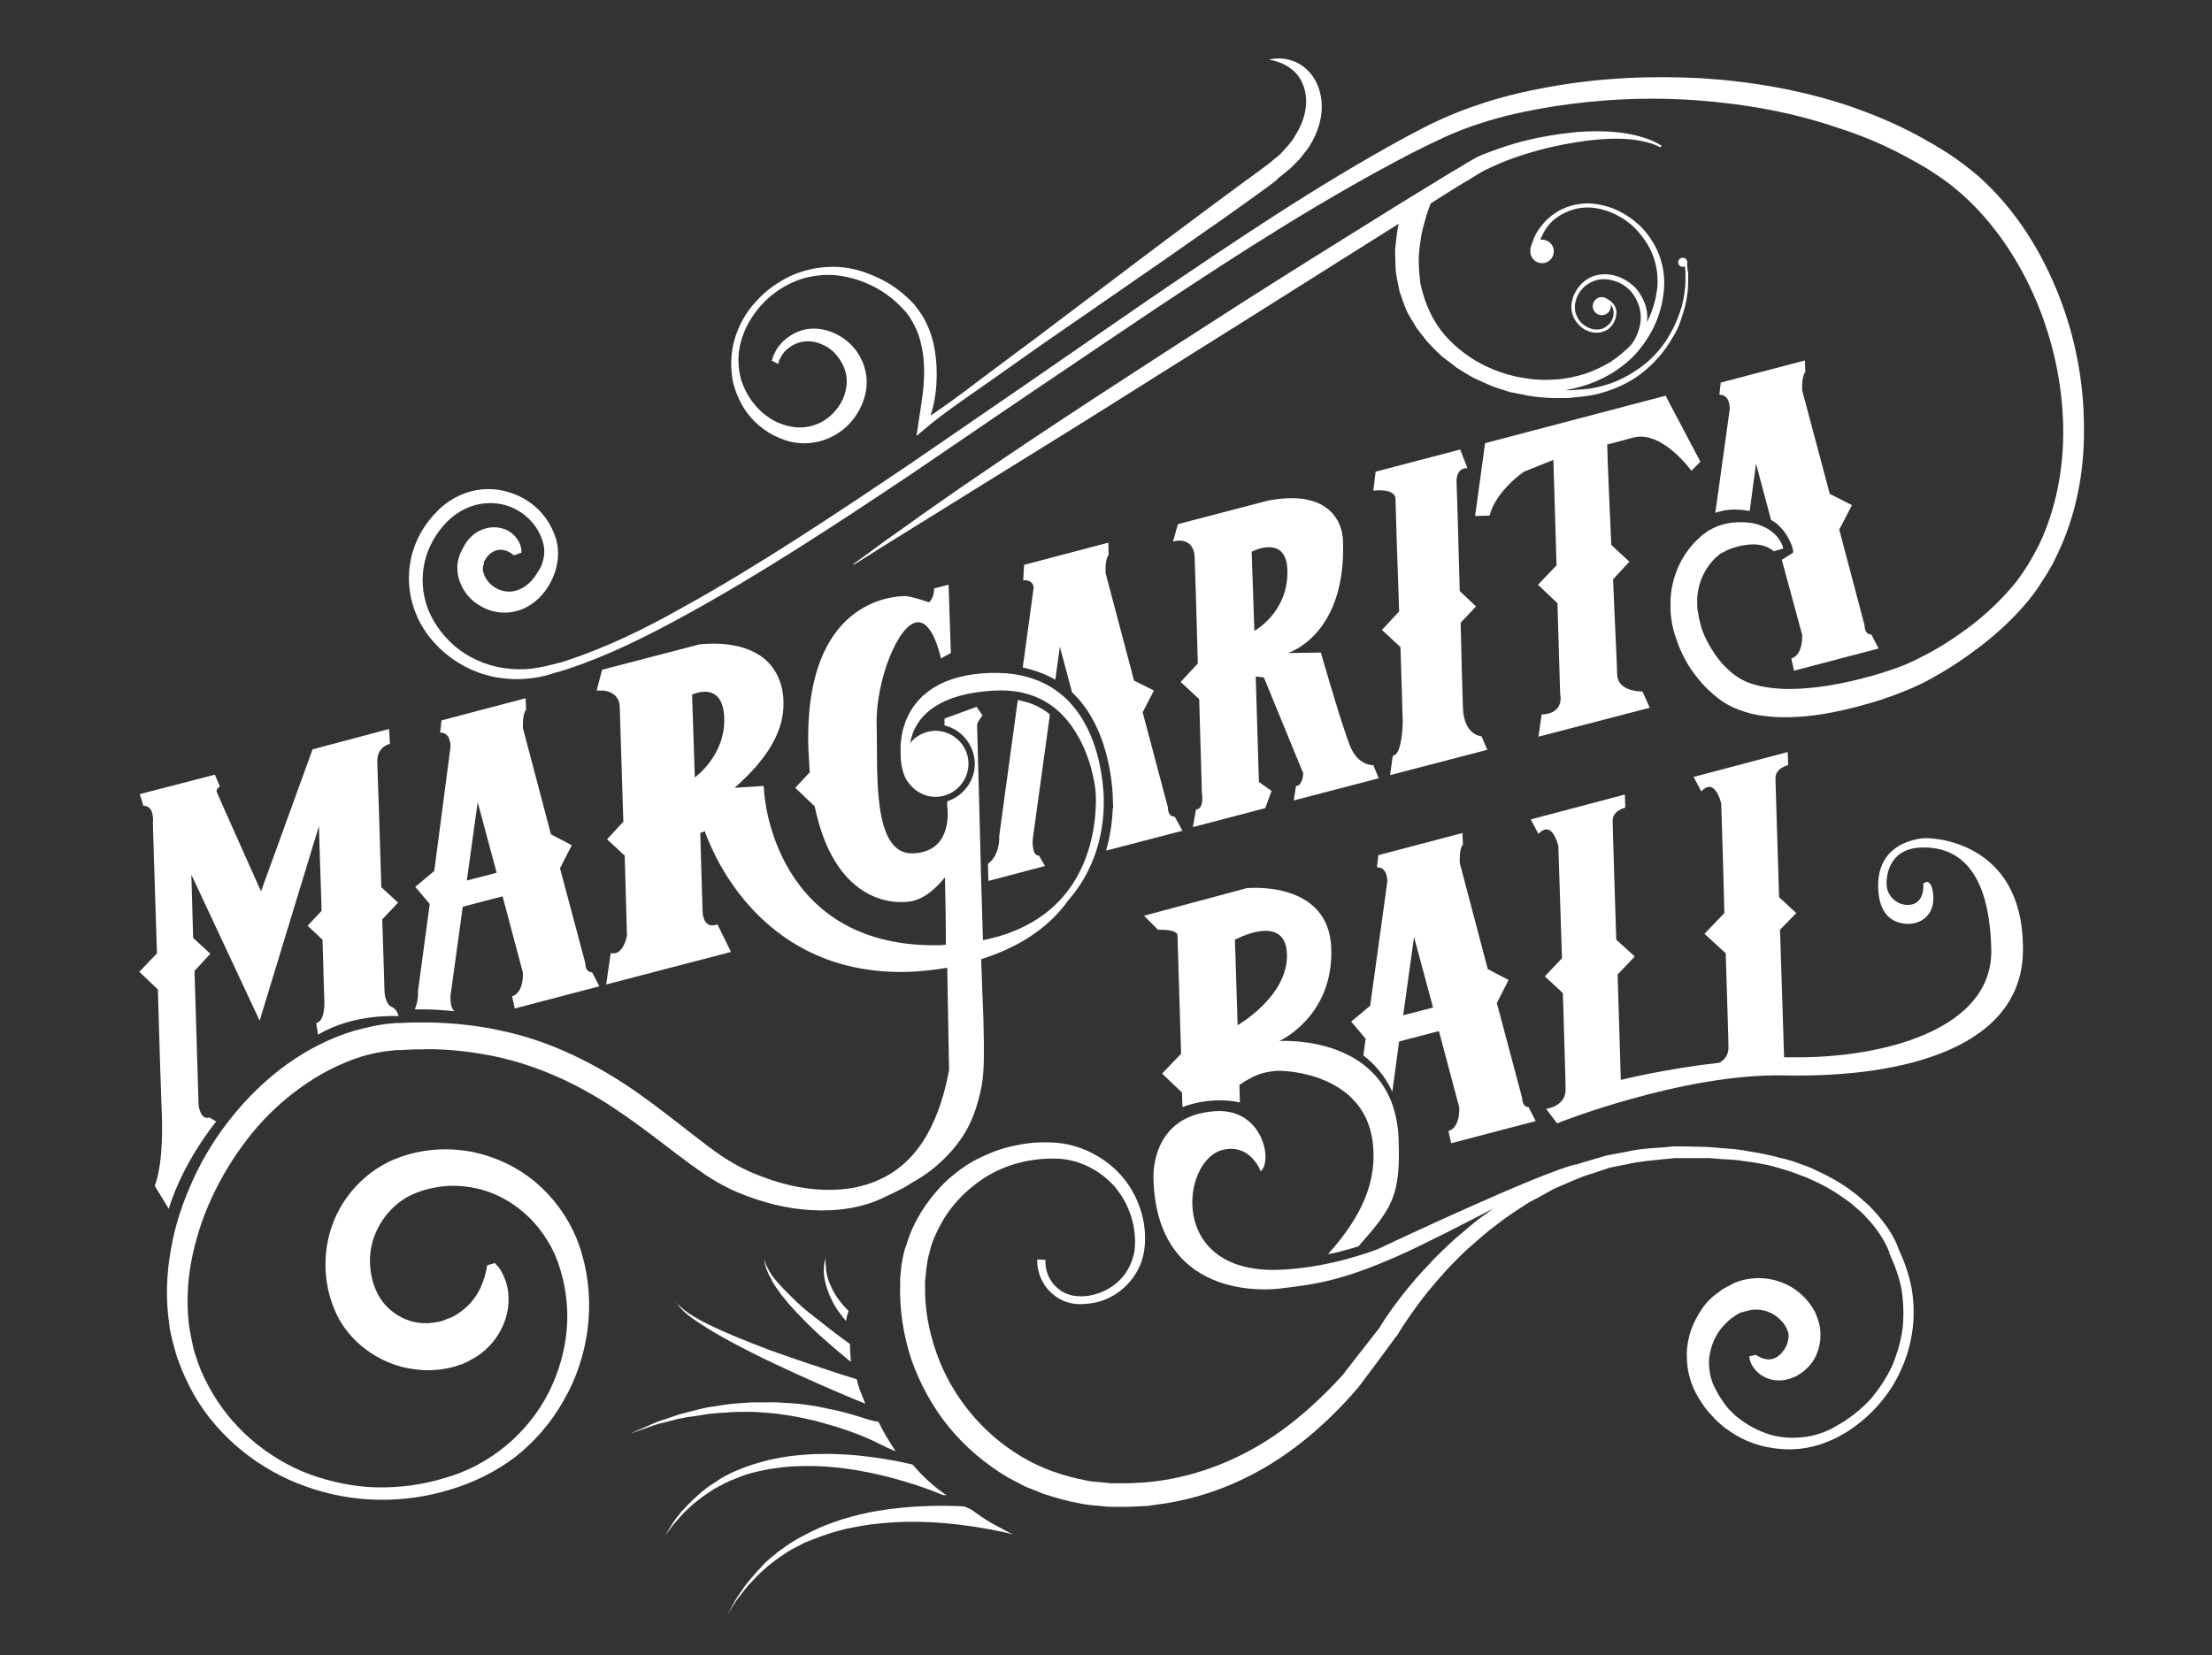 <?xml version="1.0" encoding="utf-8"?>
<!-- Generator: Adobe Illustrator 19.1.0, SVG Export Plug-In . SVG Version: 6.00 Build 0)  -->
<!DOCTYPE svg PUBLIC "-//W3C//DTD SVG 1.1//EN" "http://www.w3.org/Graphics/SVG/1.1/DTD/svg11.dtd">
<svg version="1.1" id="Layer_1" xmlns="http://www.w3.org/2000/svg" xmlns:xlink="http://www.w3.org/1999/xlink" x="0px" y="0px"
	 viewBox="0 0 489 366" enable-background="new 0 0 489 366" xml:space="preserve">
<rect x="0" y="0" width="489" height="366" fill="#333333" stroke="none"/>
<g id="XMLID_447_">
	<path fill="#FFFFFF" d="M348.7,257.4c-7.8,1.6-44.3,18.9-44.3,18.9c-8.6,3.1-15.9,4.3-21.9,4.5c-24.4,0.7-21.3-24.2-12.3-26.5
		c6.2-1.6,8.5,4.7,8.5,4.7c2.7-2.2,0.5-13.8-9.8-13.3c-15,0.8-13.9,15.2-13.9,15.2c0.9,28.2,28.2,24,28.2,24
		c7.6-0.9,13.5-1.7,25.9-7.2C319.4,273.2,348.7,257.4,348.7,257.4z"/>
</g>
<g id="XMLID_431_">
	<path fill="#FFFFFF" d="M201.8,323.9c-0.2-0.1-0.4-0.1-0.7-0.2c-6.6-1.5-15.7-2.8-24.7-1.9c-2.3,0.2-4.5,0.6-6.7,1.1
		c-2.2,0.6-4.3,1.2-6.2,2c-1,0.4-1.9,0.8-2.8,1.3c-0.5,0.2-0.9,0.5-1.3,0.7c-0.4,0.3-0.8,0.5-1.2,0.8c-0.8,0.5-1.6,1-2.3,1.6
		c-0.7,0.5-1.4,1.1-2,1.7c-1.3,1.1-2.3,2.3-3.2,3.2c-0.9,1.1-1.6,2-2.1,2.8c-1,1.6-1.6,2.6-1.6,2.6s0.7-0.9,1.8-2.4
		c0.6-0.7,1.4-1.6,2.3-2.6c1-0.9,2-2,3.4-3c0.6-0.5,1.3-1,2.1-1.5c0.7-0.5,1.5-1,2.3-1.4c0.4-0.2,0.8-0.4,1.3-0.7
		c0.4-0.2,0.9-0.4,1.3-0.6c0.9-0.4,1.8-0.7,2.8-1.1c1.9-0.7,4-1.1,6.1-1.5c2.1-0.3,4.3-0.6,6.4-0.6c8.7-0.3,17.3,1.6,23.5,3.5
		c3.1,0.9,5.7,1.9,7.4,2.6c0.3,0.1,0.5,0.2,0.8,0.3c0.3,0,0.5,0,0.8,0.1C206.4,328.7,203.9,326.4,201.8,323.9z"/>
</g>
<g id="XMLID_426_">
	<path fill="#FFFFFF" d="M219.2,336.8c-1.6-0.9-3.1-2-4.5-3c-0.1,0-0.2-0.1-0.4-0.2c-0.3-0.1-0.7-0.3-1.2-0.5
		c-5.9-0.3-12.6-0.1-19.1,1c-2.6,0.4-5.2,1.1-7.6,1.8c-2.5,0.8-4.9,1.7-7.1,2.8c-1.1,0.6-2.2,1.1-3.2,1.7c-1,0.6-2,1.2-2.9,1.9
		c-0.9,0.6-1.8,1.3-2.6,2c-0.8,0.7-1.6,1.3-2.2,2.1c-1.4,1.4-2.5,2.8-3.5,4c-0.9,1.3-1.7,2.4-2.3,3.4c-1.1,2-1.7,3.1-1.7,3.1
		s0.7-1.1,1.9-3c0.7-0.9,1.5-2,2.5-3.2c1.1-1.1,2.2-2.5,3.7-3.7c0.7-0.7,1.5-1.3,2.3-1.9c0.8-0.6,1.7-1.2,2.6-1.8
		c0.9-0.6,1.9-1.1,2.9-1.6c1-0.6,2.1-1,3.2-1.4c2.2-0.9,4.5-1.6,6.9-2.2c2.4-0.5,4.9-1,7.4-1.2c10.1-1.1,20.2,0.3,27.6,1.9
		c0.7,0.2,1.4,0.3,2.1,0.5l-0.9-0.4L219.2,336.8z"/>
</g>
<g id="XMLID_412_">
	<path fill="#FFFFFF" d="M190.4,313.4c-1.4-0.4-2.9-0.9-4.6-1.3c-1.6-0.4-3.4-0.7-5.2-1.1c-1.8-0.3-3.7-0.6-5.6-0.7
		c-1.9-0.1-3.9-0.3-5.8-0.2l-2.9,0c-1,0.1-1.9,0.1-2.9,0.2c-1.9,0.1-3.8,0.4-5.6,0.7c-1.8,0.2-3.5,0.7-5.1,1.1
		c-0.8,0.2-1.6,0.4-2.3,0.6c-0.7,0.2-1.5,0.5-2.1,0.7c-1.4,0.5-2.6,0.8-3.7,1.3c-1.1,0.5-2,0.9-2.8,1.2c-1.5,0.7-2.4,1.1-2.4,1.1
		s0.9-0.3,2.5-0.9c0.8-0.3,1.8-0.6,2.9-1c1.1-0.4,2.4-0.6,3.8-1c0.7-0.2,1.4-0.4,2.2-0.5c0.8-0.2,1.5-0.3,2.4-0.4
		c1.6-0.2,3.3-0.6,5.1-0.7c1.8-0.1,3.6-0.3,5.5-0.3c0.9,0,1.9,0,2.8,0l2.8,0.2c1.9,0.1,3.7,0.4,5.6,0.7c1.8,0.3,3.6,0.7,5.3,1.1
		c1.7,0.5,3.3,0.9,4.9,1.4c1.5,0.5,3,1,4.3,1.5c1.3,0.5,2.5,1,3.5,1.5c1,0.5,1.9,0.9,2.7,1.3c0.7,0.4,1.6,0.7,2,0.9
		c0.1,0,0.2,0.1,0.3,0.1c-1.4-2.1-2.7-4.2-3.8-6.5C192.7,314.2,191.6,313.8,190.4,313.4z"/>
</g>
<g id="XMLID_403_">
	<path fill="#FFFFFF" d="M189.4,305c-1-0.3-2.2-0.7-3.5-1.1c-4.3-1.4-10-3.3-15.6-5.3c-5.6-2.1-11.2-4.4-15.2-6.5
		c-2-1.1-3.6-2.1-4.5-3c-0.5-0.4-0.8-0.8-1-1.1c-0.2-0.3-0.2-0.5-0.2-0.5l0,0c0,0,0.1,0.2,0.2,0.5c0.2,0.3,0.4,0.8,0.9,1.3
		c0.9,1,2.4,2.2,4.3,3.4c3.8,2.5,9.2,5.4,14.6,8c10,4.8,20.3,9.1,21.9,9.7c-0.3-0.8-0.7-1.7-1-2.5
		C189.9,306.9,189.6,305.9,189.4,305z"/>
</g>
<g id="XMLID_391_">
	<path fill="#FFFFFF" d="M187.9,297.2c-2.4-1.7-5.2-3.9-8-6.1c-1.7-1.3-3.3-2.7-4.7-4.1c-0.7-0.7-1.4-1.4-2-2
		c-0.6-0.7-1.2-1.3-1.7-1.9c-0.5-0.6-1-1.2-1.3-1.8c-0.3-0.6-0.6-1-0.8-1.5c-0.3-0.9-0.5-1.4-0.5-1.4s0.1,0.5,0.3,1.5
		c0.1,0.5,0.4,1,0.6,1.6c0.2,0.6,0.7,1.2,1,2c0.4,0.7,0.9,1.4,1.5,2.2c0.5,0.8,1.2,1.5,1.8,2.3c1.3,1.5,2.8,3.1,4.4,4.7
		c3.1,3.1,6.4,5.8,8.9,7.9c0.2,0.2,0.4,0.3,0.7,0.5C188,299.7,187.9,298.5,187.9,297.2z"/>
</g>
<g id="XMLID_387_">
	<path fill="#FFFFFF" d="M184.8,286.5c-0.6-0.9-1.1-2-1.5-3c-0.4-1-0.6-2-0.7-2.8c0-0.4,0-0.8-0.1-1.2c0-0.4,0-0.7,0-0.9
		c0-0.5,0.1-0.8,0.1-0.8s-0.1,0.3-0.2,0.8c0,0.3-0.2,0.6-0.2,0.9c0,0.4-0.1,0.8-0.1,1.2c0,0.9,0.1,2,0.4,3.1
		c0.3,1.1,0.7,2.3,1.2,3.3c0.9,2,2.2,3.7,3.3,5c0.2-0.8,0.3-1.5,0.6-2.2C186.7,289,185.7,287.9,184.8,286.5z"/>
</g>
<g id="XMLID_365_">
	<path fill="#FFFFFF" d="M392.1,121.9c-0.1-0.1-2-2-6.1-1.4c-1,0.1-2.1,0.4-3.3,0.8c-0.6,0.2-1.2,0.5-1.7,0.8l-0.4,0.2l-0.1,0
		c-0.1,0.1,0.1-0.1,0,0l-0.1,0.1l-0.3,0.2c-0.2,0.1-0.2,0.2-0.3,0.3c-0.1,0.1-0.2,0.2-0.4,0.3c-2.1,1.9-4,5.2-4.2,9.1l0,0.7l0,0.2
		l0,0.1c0,0,0,0.2,0,0l0,0.5c0,0.6,0.1,1.3,0.2,1.7c0.1,0.9,0.4,2.1,0.7,3.2c0.7,2.2,1.9,4.4,3.4,6.5c0.7,1,1.6,2,2.6,2.9
		c0.9,0.9,2.1,1.7,3,2.2c1.6,0.8,2.4,1,4,1.4c1.4,0.3,2.9,0.5,4.5,0.6c6.3,0.3,13.3-0.9,20.4-2.9c0.9-0.3,1.8-0.5,2.6-0.8
		c0.9-0.3,1.9-0.6,2.7-0.9c1.7-0.6,3.5-1.4,5.2-2.3c3.5-1.7,6.8-3.8,10.1-6.2c3.3-2.4,6.4-5.2,9.2-8.3c1.4-1.5,2.7-3.2,3.8-4.9
		c0.6-0.9,1.2-1.9,1.7-2.8c0.5-0.9,1-1.8,1.5-2.8c3.7-7.8,5.5-16.9,5.3-26.2c-0.2-9.3-2.2-18.8-6-27.8c-3.8-8.9-9.4-17.4-16.9-23.9
		c-1.8-1.6-3.9-3.1-5.9-4.4c-1.1-0.7-2.2-1.4-3.3-2c-1.1-0.6-2.2-1.2-3.3-1.8c-4.5-2.4-9.3-4.4-14.3-6c-9.9-3.4-20.4-5.3-31.1-6.1
		c-10.7-0.8-21.6-0.3-32.3,1.4c-5.4,0.9-10.7,2-15.8,3.7c-2.6,0.8-5.1,1.8-7.6,2.9c-2.4,1.1-5,2.4-7.4,3.6
		c-19.5,10.1-38.3,22.2-56.5,34.3c-9.1,6.1-18.1,12.2-27,18.2c-8.9,6-17.6,12-26.3,17.9c-17.3,11.6-34.2,22.7-51,31.9
		c-8.4,4.6-16.8,8.8-25.5,11.7c-1.1,0.4-2.2,0.7-3.3,1l-1.6,0.5c-0.6,0.2-1.1,0.2-1.7,0.4c-2.3,0.4-4.6,0.6-6.9,0.4
		c-4.6-0.3-8.9-1.9-12.5-4.5c-3.6-2.6-6.4-6-8-10c-1.6-4-1.9-8.3-1-12.3c0.9-4,3-7.5,5.7-10.2c2.7-2.8,6.4-4.6,10.1-4.9
		c3.7-0.3,7.4,0.8,10.3,2.8c2.9,2,4.9,4.9,5.9,8.1c1,3.3,0.3,6.9-1.1,9.5c-1.4,2.8-3.7,5.1-6.6,6.2c-2.9,1.1-6.1,0.8-8.6-0.6
		c-2.6-1.3-4.3-3.5-5.1-6c-0.4-1.2-0.5-2.7-0.3-3.9c0.1-0.6,0.3-1.2,0.5-1.8l0.1-0.2l0.2-0.4l0.1-0.3l0.3-0.5c1-2,2.6-3.5,4.5-4.1
		c1.9-0.7,3.8-0.4,5.1,0.2c1.3,0.6,2.1,1.6,2.6,2.4c0.9,1.6,0.6,2.6,0.7,2.6l-1.7,0.6c0,0-0.1-0.1-0.4-0.3c-0.2-0.2-0.6-0.4-1-0.6
		c-0.9-0.4-2.2-0.5-3.2,0.1c-0.5,0.3-1.2,0.8-1.7,1.7l-0.3,0.5l-0.1,0.3c0.1-0.3,0-0.1,0.1-0.1l0,0l0,0.1c-0.1,0.2-0.1,0.5-0.2,0.7
		c-0.1,0.5-0.1,0.9,0.1,1.5c0.3,1.1,1.2,2.4,2.5,3.2c1.3,0.8,3,1.2,4.7,0.7c1.7-0.5,3.4-1.8,4.6-3.8c0.1-0.2,0.3-0.5,0.5-0.8
		c0.1-0.2,0.3-0.5,0.4-0.7c0.2-0.5,0.4-1.1,0.5-1.6c0.3-1.1,0.3-2.4,0-3.5c-0.6-2.5-2.2-4.9-4.5-6.6c-2.3-1.7-5.3-2.6-8.3-2.3
		c-3,0.2-6.1,1.7-8.4,4c-2.4,2.4-4.2,5.5-5,8.9c-0.8,3.4-0.6,7.2,0.8,10.7c1.4,3.4,3.9,6.6,7,8.9c3.2,2.3,7.1,3.8,11.2,4.1
		c2.1,0.2,4.1,0.1,6.2-0.3c0.5-0.1,1.1-0.2,1.6-0.3l1.6-0.4c1.1-0.3,2.1-0.5,3.2-0.9c8.4-2.8,16.8-6.8,25.1-11.5
		c16.7-9.2,33.5-20.4,50.7-32c8.6-5.9,17.3-11.9,26.2-18c8.8-6.1,17.8-12.3,26.8-18.5c18.1-12.3,36.5-24.8,56.3-35.6
		c2.5-1.3,4.8-2.6,7.5-3.8c2.6-1.2,5.3-2.3,8-3.2c5.4-1.9,10.9-3.2,16.5-4.2c11.1-2,22.4-2.5,33.5-1.9c11.1,0.7,22.1,2.6,32.6,6.1
		c5.2,1.8,10.3,3.9,15.1,6.5c1.2,0.6,2.4,1.4,3.6,2c1.2,0.7,2.2,1.4,3.4,2.1c2.4,1.6,4.5,3.2,6.6,5c8.2,7.3,13.9,16.6,17.7,26.2
		c3.8,9.6,5.6,19.7,5.6,29.5c0.1,9.8-1.8,19.4-5.9,27.9c-0.5,1.1-1,2.1-1.6,3.1c-0.6,1.1-1.2,2-1.8,2.9c-1.2,2-2.6,3.8-4.1,5.5
		c-3,3.4-6.2,6.3-9.6,8.9c-3.4,2.6-6.9,4.9-10.5,6.9c-1.8,1-3.6,1.9-5.6,2.7c-1,0.4-1.8,0.7-2.8,1.1c-1,0.4-1.9,0.6-2.8,1
		c-7.4,2.3-14.7,4-22,3.9c-1.8,0-3.6-0.2-5.5-0.5c-1.7-0.3-3.9-1-5.2-1.6c-2-0.9-3.3-1.9-4.7-3.1c-1.3-1.1-2.5-2.4-3.5-3.7
		c-2.1-2.6-3.5-5.4-4.5-8.3c-0.5-1.5-0.9-2.8-1.1-4.4c-0.1-0.8-0.2-1.5-0.2-2.1l0-0.5l0-0.7l0-1.1c0.3-5.9,3-10.7,6.5-13.8
		c0.2-0.2,0.4-0.4,0.7-0.6c0.3-0.2,0.6-0.4,0.8-0.6l0.3-0.2l0.1-0.1l0.2-0.1l0.1,0l0.7-0.4c1-0.5,2-0.8,2.9-1
		c1.9-0.4,3.7-0.4,5.3-0.2c1.6,0.2,3,0.8,4,1.4c1.1,0.7,1.8,1.4,2.3,2.1c0.5,0.7,0.8,1.4,0.9,1.7c0.1,0.3,0.1,0.5,0.1,0.5
		L392.1,121.9z"/>
</g>
<path id="XMLID_357_" fill="#FFFFFF" d="M264.1,123.2c0.1,2.1,0.4,12.5,0.7,23.5l-3.8,4.1l4.1,3.8c0.3,11,0.6,20.7,0.6,20.7
	s0.6,3.6-1.3,3.7l-0.7,3.9l16-4.2l1.4-3.8l-2.8-2l-0.7-23.3l1.8,0.2l8.7,21.2c0,0-0.1,2.8-1.6,2.8L286,177l18.8-4.9l-1.2-2.9
	c0,0-3.2,0.2-5-3.9c-1.8-4.2-6.6-21-6.6-21l-7.3,0.1c0,0,12.9-3.8,12.2-24.7c-0.1-4.7-3.5-11.5-16.6-9l-19.9,5.2l-1.1,3.9
	C259.5,119.6,263.9,118.5,264.1,123.2z M276.7,122c3.1-1.5,7.7-2.1,7.9,4c0.3,9.4-7.3,13.5-7.3,13.5L276.7,122z"/>
<path id="XMLID_354_" fill="#FFFFFF" d="M336.9,104.3l6.5-2.6l0.7,23.3l-4.1,4.3l4.3,4.1l0.6,20.1c0,0,1.1,4.3-4.1,4.5l-0.7,4.9
	l24.6-6.4l-1.6-3.6c0,0-5.5,0.2-5.6-3.8c0-1.6-0.5-10.7-0.9-21l3.6-3.9l-4-3.7c-0.4-9-0.8-17.8-0.9-22.2l6-1.6
	c6.3-1.4,12.6,7.4,12.6,7.4l2-2l-7.7-14.6L328.3,98l-2.2,16.1l3.2-0.1C330.7,108.5,336.9,104.3,336.9,104.3z"/>
<path id="XMLID_350_" fill="#FFFFFF" d="M308.5,110.4c0,1.3,0.4,13.1,0.8,24.8l-3.8,4.1l4.1,3.8c0.3,9.2,0.5,16.7,0.5,16.7
	s-0.1,7.2-2.2,7.3l-0.6,4.3l21.5-5.6l-1.3-3c0,0-3.9-0.1-4.1-6.4c-0.1-2.4-0.3-10.1-0.5-18.7l3.4-3.6l-3.6-3.4
	c-0.3-12.2-0.7-24.1-0.7-24.1s-0.3-3.1,2.4-3.1l-1.6-4.1l-18.7,4.9l-0.5,4.2C303.6,108.5,308.5,107.8,308.5,110.4z"/>
<path id="XMLID_347_" fill="#FFFFFF" d="M34.2,262.2l3.1,5.1c3.3-10.7,10.5-19.3,10.5-19.3l-1.5-0.9c-2,0.7-2.4-2.7-2.4-2.7
	l-0.9-29.7l3.5-3.8l-3.8-3.5l-0.4-14l15.1,32.3l13.1-43c0,0,0.3,9.2,0.6,18.7l-3.1,3.3l3.3,3.1c0.2,6.1,0.3,11.4,0.4,13.2
	c0.2,5.2-1.8,5.2-1.8,5.2l0.4,2.6c8-4.8,17.8-4.1,17.8-4.1s-0.2-1.5-1.6-2.1c-1.4-0.6-1.5-3.4-1.5-3.4s-0.2-7.1-0.5-15.9l3.5-3.7
	l-3.7-3.4c-0.4-12.6-0.8-25.9-0.9-27.7c-0.1-3.5,2.8-4,2.8-4l-0.2-3.3l-16.9,4.5l-11.4,31.4c0,0-8.6-19.2-9.8-22
	c-0.2-0.6,0.7-1.2,0.7-1.2l-1.1-2.6l-16.6,4.3l0.8,2.6c2.6-0.1,2.1,3.9,2.1,3.9s0.4,13.8,0.9,28.7l-3.9,4.1l4.1,3.9
	c0.3,10.6,0.6,20.6,0.8,25.6C36.4,257.7,34.2,262.2,34.2,262.2z"/>
<path id="XMLID_337_" fill="#FFFFFF" d="M100.5,223.6c-1.1-0.7-0.9-3.5-0.9-3.5l2.7-19.6l8.8-2.3l4.5,16.9c0.1,4.8-2.4,5.2-2.4,5.2
	l0.6,2.7l18.7-4.9l-1.6-3.1c-1.6,0-1.5-2-1.5-2l-5.6-21l2.6-5.1l-4.6-2.4l-6.2-23.5c-0.1-3.5,0.7-4,0.7-4l-0.1-2.6l-18.6,4.9
	l-0.3,2.7c2.4-0.1,2.3,3.1,2.3,3.1L96,192.6l-4.2,3.5l3.2,3.8l-2.6,19.3c0.1,1.7-0.3,3-0.7,4c0.7,0,1.4,0,2.1,0
	C96,223.2,98.3,223.4,100.5,223.6z M105.6,177.4l4.2,15.6l-6.6,1.7L105.6,177.4z"/>
<path id="XMLID_326_" fill="#FFFFFF" d="M244,176.9c0-0.1,0-0.2,0-0.4c0-1-0.1-1.6-0.1-1.7c0,0,0-0.1,0-0.2
	c-0.8-9.8-5.3-26.4-25-25.8c-21.3,0.7-19.8,17.4-19.8,17.4l0,0c-0.1,3,0.7,5.6,1.6,6.7c1.4,2,3.7,3.4,6.3,3.3c4-0.1,7.2-3.5,7.1-7.5
	c-0.1-4-3.5-7.2-7.5-7.1c-2.2,0.1-4.1,1.1-5.4,2.7c0.1-0.6,0.3-1.2,0.5-1.9c1.4-4.1,5.8-9.1,18.3-9.7c8.3-0.4,14.6,3.1,18.6,10.6
	c3.1,5.7,3.6,11.6,3.6,11.7c0,0.1,1.3,13.6-7.3,23.4c-4.2,4.8-10.1,8-17.6,9.5l-0.4-13.2c-0.3-12.6-0.7-27.2-0.9-34.4
	c0-0.6,1.2-2.1,1.2-2.1l-1.3-1.9l-7.1,2.6l0,1.5c3.7,0.9,6.5,4.2,6.7,8.2c0.1,4-2.5,7.4-6.1,8.6l0,1.1c0,0,1.6,10.1-7.6,10.4
	c-9.2,0.3-7.7-18.6-8-28.3c-0.3-9.7,4.8-22.7,9.1-22.8c3.5-0.1,5.1,8,5.1,8l2.2-1.2l-0.5-15.1l-3.2,0.8c0.1,1.9-1.1,3.1-1.1,3.1
	s-3.9-1.4-5.5-1.4c-1.7,0.1-22.2,0.3-21.2,33.6c0.1,1.9,0.2,3.7,0.3,5.4l-3.2,3.4l4.3,4.1c4.3,20.8,16.8,21.8,21.3,21
	c3.4-0.6,6.1-3.6,7.5-5.3c0.1,5,0.2,9.9,0.2,14.9c-0.3,0-0.5,0-0.8,0.1c-37,1.1-39.4-32.9-39.4-34.3l-0.1-0.9l-6.4,0.4
	c7.4-6.5,11-12.7,10.8-19c-0.1-4.1-1.6-7.3-4.2-9.5c-5.4-4.5-14-3.2-14.4-3.2l-21.5,5.6l-1.2,4.6l1.2,0c0.4,0,3.8,0.2,3.9,3.6
	l0.8,25.4l-3.6,3.9l3.9,3.6l0.5,17.7c0,0-0.7,3.8-2.8,3.9l-0.8,0l-1,6.9l27.6-7.2l-3-6.1l-0.7,0.2c0,0-0.8,0.2-1.5-0.3
	c-0.7-0.5-1.1-1.6-1.1-3.3l-0.5-16.8l1-0.4c1.9,5.4,12.9,32.1,45.1,31.1c2.7-0.1,5.5-0.4,8.5-0.9c0.1,7.5,0.3,15.1,0.4,22.6
	c-0.9,5-2.4,9.9-4.8,14.2c-2.4,4.3-5.9,7.9-10.3,9.9c-4.3,2.1-9.3,2.7-14.3,2.3c-4.9-0.4-9.8-1.8-14.4-3.8c-2.3-1-4.4-2.2-6.5-3.6
	c-2.1-1.4-4.1-3-6.2-4.6c-4.1-3.2-8.3-6.5-12.7-9.6c-8.8-6.1-18.7-11.1-29.4-13.4c-5.3-1.2-10.8-1.8-16.2-1.9c-1.4,0-2.8,0-4.1,0
	l-2,0.1l-0.5,0l-0.3,0l-0.3,0l-1.1,0.1c-2.8,0.2-5.6,0.9-8.3,1.6c-10.8,3.2-20,10.3-26.9,18.8c-3.5,4.3-6.4,8.9-8.7,13.9
	c-2.3,5-4.1,10.2-5,15.6c-1,5.4-1.2,11-0.4,16.5c0.1,1.4,0.5,2.7,0.8,4.1c0.4,1.3,0.7,2.8,1.2,4c0.9,2.6,2.1,5.1,3.4,7.5
	c5.5,9.6,14.6,16.8,24.8,20.4c10.2,3.7,21.5,3.9,31.9,0.7c5.1-1.5,10.2-4,14.5-7.3c4.3-3.4,7.9-7.6,10.6-12.4
	c5.5-9.5,7.2-21.3,4.1-32.2c-1.5-5.5-4.6-10.7-8.8-14.7c-4.2-4.1-9.7-6.9-15.6-8.1c-5.9-1.1-12.1-0.6-17.9,2
	c-5.8,2.7-10.5,7.7-12.8,13.8c-2.3,6.1-2.2,12.9,0.3,19c2.6,6.4,8.5,11.1,15.1,12.8c1.7,0.4,3.3,0.6,5,0.7c0.9,0,1.7,0,2.5-0.1
	c0.8,0,1.8-0.2,2.7-0.4c1.1-0.2,1.5-0.4,2.2-0.6l0.2-0.1l0.1,0c0.5-0.2,0.2-0.1,0.4-0.1l0.6-0.3c0.4-0.2,0.8-0.3,1.2-0.6
	c1.6-0.8,3.1-1.9,4.3-3.2c2.5-2.6,4-6,4.2-9.4c0.1-1.7-0.1-3.4-0.6-4.9c-0.3-0.8-0.6-1.5-1-2.2c-0.4-0.8-0.9-1.2-1.4-1.8l-1.7,0.5
	c-0.9,5.5-3.4,8.6-6.2,10.5c-0.7,0.5-1.4,0.9-2.2,1.2c-0.2,0.1-0.4,0.1-0.6,0.2l-0.2,0.1l-0.2,0.1c-0.6,0.2-1.4,0.5-1.6,0.4
	c-0.3,0.1-0.7,0.2-1.2,0.2c-0.5,0.1-0.9,0.1-1.4,0.1c-0.9,0-1.8-0.1-2.7-0.3c-3.6-0.9-6.7-3.4-8.2-6.8c-1.6-3.5-1.9-7.9-0.6-11.7
	c1.3-3.8,4-7.2,7.6-9.2c3.7-1.9,8.4-2.8,12.8-2.2c4.5,0.5,8.8,2.4,12.4,5.4c3.6,3,6.4,7,8,11.5c1.6,4.6,2.3,9.6,1.9,14.5
	c-0.4,4.9-1.8,9.8-4.1,14.3c-4.6,8.9-12.9,15.9-22.8,18.7c-4.8,1.5-10,2.2-15.1,2.1c-5.1-0.1-10.1-1.2-14.9-2.9
	c-9.5-3.6-17.6-10.6-22.3-19.5c-1.2-2.2-2.2-4.5-2.9-6.9c-0.5-1.3-0.6-2.4-0.9-3.6c-0.2-1.2-0.5-2.4-0.6-3.7
	c-0.5-4.9-0.2-10,0.9-14.9c2.1-9.8,6.8-19,13.1-26.8c3.2-3.9,6.8-7.3,10.9-10.2c4-2.9,8.5-5.2,13.1-6.7c2.3-0.7,4.7-1.2,7.1-1.4
	l0.9-0.1l0.2,0c0,0,0.1,0,0.2,0l0.5,0l2-0.1c1.3-0.1,2.5,0,3.8-0.1c5.1,0,10.1,0.6,15,1.6c9.9,2.1,19.2,6.5,27.6,12.3
	c4.3,2.9,8.4,6.1,12.6,9.3c2.1,1.6,4.3,3.2,6.5,4.7c2.3,1.5,4.8,2.9,7.3,3.9c5.1,2.1,10.5,3.5,16,3.8c5.5,0.3,11.3-0.4,16.4-3
	c0.8-0.4,4.4-2,5.5-2.9c1.6-0.9,3.1-1.8,4.5-2.9c2.8-2.2,5.3-4.8,7.2-7.8c1.9-3,2.9-6,3.7-9.4c0.9-3.7,0.8-7.4,0.8-10.9
	c0-1.8-0.1-3.5-0.1-5.2l-0.2-5.2l-0.3-8.2c7.1-2.2,14.5-6.2,19.4-13.2C243.4,190.8,244.1,181.1,244,176.9L244,176.9z M153.6,171.9
	l-0.6-18.3c0,0,6.8-3.3,7.1,5.1C160.4,167.1,153.6,171.9,153.6,171.9z"/>
<path id="XMLID_321_" fill="#FFFFFF" d="M232.1,158c-2-1.7-4.4-2.7-7.1-3.2l-4.1,30c0.1,4.7-2.5,6.2-2.5,6.2l0.1,3.8l12.5-3.3
	l-1.3-2.3c-1.7,0.1-1.4-3.6-1.4-3.6L232.1,158z"/>
<path id="XMLID_318_" fill="#FFFFFF" d="M259.7,180.6c-1.6,0-1.5-2-1.5-2l-5.6-21.1l2.5-4.8l-4.4-2.2l-6.3-23.8
	c-0.1-3.5,0.7-4,0.7-4L245,120l-18.6,4.9l-0.2,3.4c2.4-0.1,2.3,1.7,2.3,1.7l-2.4,17.6c2.7,0.6,5.1,1.5,7.2,2.7l1-7.3l2.7,10.1
	c6.7,6.3,8.4,16,8.9,21.3l0,0.2c0,0.1,0.1,0.8,0.1,1.9l0.1,2.2l-0.1,0c-0.1,2.4-0.4,5.7-1.5,9.4l16.9-4.4L259.7,180.6z"/>
<path id="XMLID_311_" fill="#FFFFFF" d="M336.5,242.8l-5.6-21l2.6-5.1l-4.6-2.4l-6.2-23.5c-0.1-3.5,0.7-4,0.7-4l-0.1-2.6l-18.6,4.9
	l-0.3,2.7c2.4-0.1,2.3,3.1,2.3,3.1l-3.8,27.5l-4.2,3.5l3.2,3.8l-0.5,3.7c2.4,1.8,4.7,4.4,6.4,8l1.5-11.1l8.8-2.3l4.5,16.9
	c0.1,4.8-2.4,5.2-2.4,5.2l0.6,2.7l18.7-4.9l-1.6-3.1C336.5,244.8,336.5,242.8,336.5,242.8z M310.2,224.5l2.4-17.3l4.2,15.6
	L310.2,224.5z"/>
<path id="XMLID_306_" fill="#FFFFFF" d="M282.8,230.2c0,0,12-5.3,11.5-20.5c-0.5-15.2-18.7-13.3-18.7-13.3l-19,5.1l-3.7,1l3.1,3.1
	c4.5-0.1,4.3,1.2,4.3,1.2l0.8,26.2l-4.2,4.4l4.4,4.2l0.1,3.2c7-2.6,12.7-1,12.7-1l-0.1-3.9c3.7-2.5,5.5-2.8,8-3.1
	c3.1-0.2,19.3,1,21.4,15.3c1.3,9.2-2.6,17.2-9.8,25.2c1.6-0.1,6.7-1.7,6.7-1.7c7.4-8.4,9.3-11,8.9-23.3
	C308.6,228.4,282.8,230.2,282.8,230.2z M273.6,226.7l-0.6-18.9c0,0,11.2-6.1,11.5,3.2S273.6,226.7,273.6,226.7z"/>
<path id="XMLID_304_" fill="#FFFFFF" d="M424.7,185.4c-5.9,0.9-9.7,4.4-9.5,10.9c0.2,6.5,3.7,8,6.8,8c3.1-0.1,5.5-2.3,5.4-5.8
	c-0.1-3.5-1.4-3.5-1.4-3.5l-0.8,0.3c0.1,2.5-0.7,4.7-3.3,4.8c-2.6,0.1-4.6-2-4.8-4.1c-0.2-1.5,0-8.3,7.6-8.6
	c7.6-0.2,15,4.1,15.5,22.3c0.6,18.2-24.5,24.3-43.7,24.1c-0.7,0-1.4,0-2.1,0c-0.1-3.8-0.5-15.8-0.9-28.2l3.6-3.7l-3.8-3.5
	c-0.4-13.2-0.8-25.2-0.8-26.2c-0.1-2.4,2.8-3,2.8-3l-0.1-2.9l-20.8,5.5l1.7,3.2c3.1-3.3,4.4,2.7,4.4,2.7s0.4,11.7,0.7,24.2l-4.4,4.6
	l4.7,4.3c0.3,10.1,0.6,19,0.6,20.6c0.1,1.9-0.9,3-2,3.6c-12.3,1.4-21.8,3.8-21.8,3.8s-0.3-11-0.7-23.3l3.8-4l-4.1-3.7
	c-0.4-12.9-0.8-25.1-0.8-26.2c-0.1-2.4,2.8-3,2.8-3l-0.1-2.9l-20.8,5.5l1.7,3.2c3.1-3.3,4.4,2.7,4.4,2.7s0.4,12.1,0.8,24.8l-3.8,4
	l4,3.7c0.3,10.3,0.6,19.6,0.6,21.2c0.1,3.9-4.3,4.4-4.3,4.4l2.4,3.2c0,0,27.6-11,50-10.6c26.8,0.6,53.7-6.2,53-28.7
	C446.9,186.1,427.3,185,424.7,185.4z"/>
<path id="XMLID_302_" fill="#FFFFFF" d="M379.2,113.4c1.8-0.6,3.5-0.8,5-0.7c0.9,0,1.8,0.2,2.6,0.3l1.4-10.5l3.3,12.4
	c0.1,0.1,0.2,0.2,0.4,0.3c1,0.6,1.4,1.1,1.9,1.6c0.9,1,1.4,1.9,1.8,2.7c0.8,1.5,0.9,2.8,0.8,2.7l-2.5,1.6l4.5,16.6
	c0.1,4.8-2.4,5.2-2.4,5.2l0.6,2.7l18.7-4.9l-1.6-3.1c-1.6,0-1.5-2-1.5-2l-5.6-21.2l2.8-5.4l-4.9-2.5l-6.1-22.9c-0.1-3.5,0.7-4,0.7-4
	l-0.1-2.6l-18.6,4.9l-0.3,2.7c2.4-0.1,2.3,3.1,2.3,3.1L379.2,113.4z"/>
<path id="XMLID_300_" fill="#FFFFFF" d="M365.1,53.1c-2.1-3.4-5.3-5.7-8.5-7c-1.6-0.6-3.3-1-4.8-1.1c-1.6-0.1-3.1,0.1-4.5,0.5
	c-2.8,0.8-4.8,2.4-6.1,3.9c-1.4,1.6-2.1,3.1-2.4,4.1c-0.4,1-0.5,1.6-0.5,1.6l1.6,0.3c0,0,0.1-0.5,0.3-1.5c0.3-0.9,0.8-2.3,1.9-3.8
	c1.1-1.5,3-2.9,5.5-3.7c1.2-0.4,2.7-0.6,4.1-0.5c1.5,0.1,3,0.5,4.5,1.1c1.5,0.6,3,1.5,4.3,2.6c1.3,1.1,2.5,2.5,3.5,4.1
	c2,3.1,2.9,7.2,2.2,11.1c-0.6,4-2.5,7.9-5.3,11.1c-1.4,1.6-3.1,2.9-4.8,4.1c-1.8,1.1-3.8,2-5.8,2.7c-2.1,0.6-4.2,1.1-6.3,1.2
	c-1.1,0.1-2.1,0.1-3.1,0.1c-1.1-0.1-2.3-0.1-3.2-0.3c-4.2-0.5-8.2-2-11.6-4c-3.4-2.1-6.3-4.7-8.3-7.7c-2-3-3.1-6.2-3.8-9.3
	c-0.4-3.1-0.5-6-0.1-8.5c0.2-1.3,0.3-2.5,0.6-3.5c0.3-1.1,0.5-2,0.8-2.9c0.5-1.8,1.2-3.2,1.5-4.2c0.3-0.7,0.4-1.1,0.5-1.3l-5.7,2.7
	c-0.1,0.5-0.3,0.9-0.4,1.5c-0.2,1-0.5,2.2-0.8,3.4c-0.3,1.2-0.3,2.6-0.5,4c-0.3,2.9-0.1,6.2,0.5,9.7c0.9,3.5,2.3,7.1,4.7,10.5
	c2.4,3.3,5.7,6.2,9.5,8.4c3.8,2.2,8.2,3.6,12.8,4c1.3,0.2,2.2,0.1,3.4,0.2c1.2-0.1,2.4,0,3.5-0.2c2.3-0.2,4.6-0.8,6.8-1.5
	c2.2-0.8,4.3-1.8,6.2-3.1c1.9-1.3,3.7-2.8,5.1-4.6c2.9-3.5,4.8-7.8,5.3-12.1C368.4,60.8,367.3,56.4,365.1,53.1z"/>
<circle id="XMLID_297_" fill="#FFFFFF" cx="340.9" cy="55.6" r="2.6"/>
<circle id="XMLID_296_" fill="#FFFFFF" cx="372" cy="58" r="1"/>
<circle id="XMLID_295_" fill="#FFFFFF" cx="354.1" cy="67.7" r="2"/>
<path id="XMLID_293_" fill="#FFFFFF" d="M314.3,45.9c0,0-0.5,1.6-1.3,4.5c-0.4,1.4-0.5,3-0.8,5c0,1,0,2,0,3.1
	c-0.1,1.1,0.1,2.2,0.3,3.4c0.1,0.6,0.2,1.2,0.3,1.8c0.2,0.6,0.4,1.2,0.6,1.8c0.2,0.6,0.4,1.2,0.6,1.9c0.3,0.6,0.6,1.2,0.9,1.8
	c0.3,0.6,0.6,1.3,1,1.9c0.4,0.6,0.8,1.2,1.3,1.8c0.8,1.3,1.9,2.3,2.9,3.4c1,1.1,2.4,2,3.6,3c1.3,0.8,2.7,1.8,4.1,2.5
	c1.5,0.7,2.9,1.5,4.5,2l2.3,0.8l2.4,0.6c3.2,0.8,6.6,1,9.9,1.1c1.6-0.1,3.3-0.2,4.8-0.4c1.7-0.3,3.1-0.7,4.6-1.2
	c2.9-1.1,5.5-2.7,7.7-4.5c2.2-1.9,3.9-4,5.1-6.2c1.3-2.1,2.1-4.4,2.7-6.3c0.5-2,0.7-3.8,0.8-5.2c0-0.7,0-1.4,0-2
	c0-0.6-0.1-1.1-0.1-1.5c-0.1-0.8-0.1-1.2-0.1-1.2l0.5-0.1c0,0,0,0.4,0.1,1.2c0,0.4,0.1,0.9,0.2,1.5c0,0.6,0,1.3,0,2
	c0,1.5-0.2,3.4-0.7,5.4c-0.6,2-1.2,4.4-2.6,6.6c-1.3,2.3-3,4.6-5.2,6.6c-2.2,2.1-4.9,3.8-8,5c-1.6,0.6-3.2,1.1-4.8,1.4
	c-1.7,0.3-3.4,0.4-5.1,0.6c-3.4,0.1-7,0-10.4-0.8l-2.6-0.5l-2.5-0.8c-1.7-0.5-3.2-1.3-4.8-2c-1.6-0.7-3-1.7-4.5-2.6
	c-1.3-1.1-2.8-2-4-3.2c-1.2-1.2-2.4-2.3-3.3-3.6c-0.5-0.6-1-1.3-1.5-1.9c-0.4-0.7-0.8-1.4-1.2-2c-0.4-0.7-0.8-1.3-1.1-2
	c-0.3-0.7-0.5-1.4-0.8-2.1c-0.2-0.7-0.5-1.4-0.7-2c-0.1-0.7-0.3-1.4-0.4-2c-0.3-1.3-0.5-2.6-0.5-3.8c0-1.2-0.1-2.4-0.1-3.5
	c0.3-2.2,0.4-4.2,0.8-5.7c0.8-2.9,1.2-4.5,1.2-4.5L314.3,45.9z"/>
<path id="XMLID_292_" fill="#FFFFFF" d="M358.2,78.7c0,0,0.2-0.1,0.5-0.4c0.3-0.2,0.7-0.6,1.2-1.1c0.9-1,2.1-2.8,2.6-5.1
	c0.3-1.2,0.3-2.5,0-3.8c-0.3-1.3-1-2.7-1.9-3.8c-1-1.1-2.3-2-3.8-2.4c-1.5-0.5-3.2-0.5-4.6,0.1c-1.5,0.6-2.7,1.7-3.4,3.1
	c-0.7,1.4-0.9,3.1-0.3,4.4c0.5,1.4,1.7,2.4,3,2.9c1.3,0.5,2.7,0.3,3.6-0.4c1-0.7,1.5-1.7,1.6-2.7c0.1-1-0.3-1.8-0.7-2.2
	c-0.5-0.5-1-0.7-1.3-0.8c-0.4-0.1-0.6-0.1-0.6-0.1l0-0.5c0,0,0.2,0,0.7,0.1c0.4,0.1,1,0.3,1.6,0.9c0.6,0.6,1.1,1.5,0.9,2.7
	c-0.1,1.1-0.7,2.4-1.8,3.2c-1.1,0.8-2.8,1-4.2,0.5c-1.5-0.5-2.8-1.7-3.5-3.3c-0.7-1.6-0.5-3.5,0.3-5.1c0.8-1.6,2.1-3,3.8-3.7
	c1.7-0.7,3.6-0.7,5.3-0.2c1.7,0.5,3.2,1.5,4.4,2.7c1.1,1.3,1.9,2.8,2.3,4.3c0.4,1.6,0.3,3,0,4.3c-0.5,2.7-1.8,4.6-2.8,5.8
	c-0.5,0.6-1,1-1.3,1.3c-0.3,0.3-0.5,0.4-0.5,0.4L358.2,78.7z"/>
<path id="XMLID_291_" fill="#FFFFFF" d="M188.6,124.8c0,0,0.6-0.5,1.9-1.4c1.2-0.9,3-2.2,5.3-3.9c2.3-1.6,5.1-3.6,8.3-5.9
	c3.2-2.2,6.8-4.8,10.8-7.5c8-5.5,17.3-11.7,27.4-18.3c10.1-6.6,20.9-13.6,31.7-20.5c10.8-6.9,21.7-13.7,32-20.1
	c5.1-3.2,10.1-6.2,14.8-9.1c1.2-0.7,2.4-1.4,3.5-2.1c1.2-0.7,2.5-1.5,3.7-1.9c2.5-1,4.9-1.8,7.3-2.5c4.7-1.3,9.2-2,13.2-2.4
	c4-0.3,7.5-0.2,10.3,0.2c2.8,0.4,5,1.1,6.4,1.7c0.7,0.3,1.2,0.6,1.6,0.8c0.3,0.2,0.5,0.3,0.5,0.3l-0.2,0.4c0,0-0.7-0.4-2.1-0.9
	c-1.4-0.4-3.5-0.9-6.3-1c-2.8-0.1-6.1,0.1-9.9,0.7c-3.8,0.6-8.1,1.5-12.6,3c-2.2,0.7-4.5,1.6-6.8,2.7c-1.2,0.5-2.2,1.1-3.3,1.8
	c-1.1,0.7-2.3,1.4-3.5,2.1c-4.7,2.9-9.6,6.1-14.7,9.3c-10.2,6.4-21.1,13.3-31.9,20.1c-10.9,6.8-21.8,13.7-32,20.1
	c-10.2,6.4-19.8,12.3-28,17.4c-8.2,5.1-15,9.3-19.8,12.3c-4.8,3-7.5,4.7-7.5,4.7L188.6,124.8z"/>
<g id="XMLID_283_">
	<path fill="#FFFFFF" d="M170.5,79.7c0.3-0.1,0.2-0.3,0.3-0.5c0-0.2,0.1-0.4,0.2-0.6c0.2-0.4,0.4-0.8,0.6-1.2c0.4-0.7,1-1.4,1.6-2
		c1.3-1.2,2.9-2.1,4.6-2.5c3.5-0.8,7.3,0.5,10,3c2.7,2.5,4.2,6.3,3.7,10.1c-0.5,3.6-2.5,7-5.4,9.2c-2.9,2.2-6.6,3.2-10.1,2.7
		c-1.7-0.2-3.5-0.9-4.9-1.6c-1.6-0.8-2.9-1.8-4.2-3c-1.2-1.2-2.2-2.5-3-4c-0.8-1.5-1.4-3-1.8-4.6c-0.7-3.2-0.6-6.6,0.3-9.7
		c0.9-3,2.5-6,4.7-8.3c2.1-2.4,4.8-4.3,7.7-5.7c2.9-1.3,6.1-2,9.4-2c3.2,0,6.4,0.8,9.4,2.2c3,1.3,5.7,3.2,7.9,5.5l0.4,0.4
		c0.2,0.2,0.3,0.3,0.4,0.5l0.7,0.9c0.5,0.7,1,1.4,1.4,2.2c0.8,1.5,1.4,3,1.8,4.6c0.8,3.2,1,6.4,0.8,9.7c-0.2,3.2-0.9,6.4-2.2,9.3
		l0,0.1l-1.4-1c4.6-2.9,8.9-6.1,13.2-9.4l13-9.7l25.8-19.5l13-9.7l6.5-4.8l3.3-2.4l1.6-1.2l0.8-0.6l0.7-0.6l1.6-1.3l1.2-1.3
		c0.4-0.4,0.8-0.9,1.2-1.4c0.4-0.5,0.8-1,1-1.5c1.3-2,2.2-4.3,2.4-6.6c0.2-2.3-0.3-4.7-1.7-6.6c-1.4-1.9-3.8-3.2-6.5-3.6
		c2.6-0.7,5.9-0.1,8.2,2c2.3,2,3.5,5.2,3.5,8.3c0,3.1-1,6-2.6,8.6c-0.4,0.7-0.8,1.2-1.3,1.8c-0.5,0.6-0.9,1.2-1.4,1.7l-1.6,1.6
		l-1.6,1.3c-0.3,0.2-0.4,0.4-0.9,0.7L282,40l-1.6,1.2l-3.3,2.4l-6.6,4.7l-13.3,9.3l-26.6,18.4l-13.2,9.3c-4.4,3.1-8.9,6.1-13,9.6
		l-1.8,1.5l0.4-2.5l0-0.1c0.4-3,1-6,1.2-9c0.2-3,0.1-6-0.6-8.8c-0.3-1.4-0.8-2.8-1.5-4.1c-0.3-0.7-0.7-1.2-1-1.8l-0.7-0.9l-0.3-0.4
		l-0.4-0.4c-2-2.2-4.4-4-7.1-5.3c-2.7-1.3-5.6-2.1-8.6-2.3c-3-0.1-6,0.4-8.7,1.6c-2.7,1.2-5.2,3-7.2,5.3c-2,2.3-3.5,4.9-4.3,7.8
		c-0.8,2.9-0.7,5.9,0.1,8.7c0.5,1.4,1.1,2.7,1.9,3.9c0.8,1.2,1.8,2.3,2.8,3.2c1.1,0.9,2.3,1.7,3.5,2.2c1.5,0.6,2.7,0.9,4,1
		c2.7,0.2,5.3-0.7,7.3-2.4c2-1.7,3.4-4.1,3.7-6.6c0.4-2.5-0.5-5-2.2-7c-0.8-1-1.9-1.8-3.1-2.3c-1.3-0.6-2.5-0.8-3.8-0.7
		c-1.3,0.1-2.6,0.6-3.7,1.5c-0.6,0.4-1,0.9-1.4,1.5c-0.2,0.3-0.4,0.6-0.5,0.9c-0.1,0.1-0.2,0.3-0.2,0.5c0,0.2-0.2,0.3-0.1,0.6
		L170.5,79.7z"/>
</g>
<g id="XMLID_274_">
	<path fill="#FFFFFF" d="M388.2,299.6c2.4,1.7,4.4,0.9,5.2,0c0.1-0.1,0.3-0.2,0.4-0.3c0-0.1,0.1-0.1,0.1-0.2
		c0.1-0.1,0.3-0.3,0.4-0.5c0.3-0.3,0.4-0.7,0.6-1c0.3-0.7,0.5-1.5,0.5-2.3c0-0.4-0.1-0.8-0.3-1.2l-0.1-0.3l0,0l0,0
		c0,0.1-0.1-0.2,0.1,0.1l-0.1-0.1l-0.1-0.2c-0.2-0.3-0.4-0.7-0.5-0.8c-0.4-0.6-1.3-1.5-2.1-2c-1.7-1.1-3.8-1.5-5.8-1l-0.7,0.2
		l-0.4,0.1l-0.2,0.1l-0.1,0c0.1,0-0.2,0.1,0.1-0.1l0,0l-0.1,0c-0.6,0.3-1.4,0.7-1.7,1c-0.9,0.5-1.8,1.4-2.6,2.3
		c-0.8,0.9-1.4,1.9-1.9,3c-0.5,1.1-0.8,2.3-1,3.5c-0.2,1.2-0.1,2.5,0.1,3.7c0.2,1.2,0.6,2.4,1.2,3.5c0.7,1.4,1.3,2.3,2.1,3.4
		c0.4,0.5,0.8,1.1,1.3,1.5c0.5,0.5,0.9,1,1.5,1.4c2.1,1.7,4.5,3,7.1,3.8c2.6,0.8,5.5,0.9,8.2,0.5c1.4-0.2,2.7-0.6,4-1.1
		c0.6-0.3,1.3-0.5,1.9-0.9l1.9-1.1c2.4-1.5,4.6-3.3,6.5-5.4c1.8-2.2,3.4-4.6,4.6-7.2c1.1-2.6,1.9-5.4,2.3-8.2
		c0.3-2.8,0.2-5.7-0.2-8.5c-0.5-2.8-1.5-5.5-2.7-8.1l0-0.1l0-0.1c-0.9-2.4-2.4-4.7-4.2-6.8c-0.9-1-1.8-2-2.9-2.9
		c-0.5-0.4-1-0.9-1.5-1.3l-1.7-1.2c-2.2-1.6-4.6-2.9-7.1-4c-1.2-0.6-2.6-1-3.8-1.5c-1.3-0.5-2.6-0.8-3.9-1.2
		c-2.6-0.8-5.4-1.1-8.1-1.5c-1.4-0.2-2.8-0.2-4.1-0.3c-1.4-0.1-2.7-0.3-4.1-0.2l-4.1,0c-0.7,0-1.5,0-2,0l-2.1,0.2
		c-2.8,0.3-5.6,0.5-8.2,1.1l-4,0.8l-3.9,1.3c-2.6,0.7-5.1,2-7.6,3c-1.3,0.5-2.4,1.3-3.6,1.9c-1.2,0.7-2.4,1.2-3.6,2
		c-2.3,1.5-4.6,3-6.7,4.7c-2.2,1.6-4.2,3.5-6.3,5.3c-2,1.9-3.9,3.8-5.7,5.9c-1.8,2-3.6,4.2-5.2,6.4c-1.6,2.2-3.2,4.5-4.5,6.7
		l-0.1,0.1l-0.1,0.1l-4.8,6.5l-2.4,3.2l-0.6,0.8l-0.3,0.4l-0.1,0.1l-0.2,0.3l-0.2,0.2l-1.3,1.5c-3.7,4.1-7.8,8-12.2,11.3
		c-8.9,6.8-19.5,11.4-30.7,12.8l-2.1,0.3l-2.1,0.1l-2.1,0.1l-2.1,0l-1.1,0l-0.5,0l-0.3,0l-0.1,0l-0.1,0l-0.2,0l-2-0.2
		c-1.3-0.1-2.6-0.2-4.1-0.5c-2.9-0.5-5.7-1.3-8.4-2.2l-4-1.6l-3.8-2c-4.9-2.9-9.4-6.7-13-11.1c-3.6-4.4-6.4-9.5-8.3-14.9
		c-1.8-5.4-2.7-11.2-2.5-16.9l0-0.5l0-0.3l0-0.3l0-0.1l0.1-1l0.2-2c0.3-1.5,0.5-3,1.1-4.4c0.8-2.8,2.1-5.4,3.7-7.9
		c1.6-2.4,3.5-4.7,5.6-6.6c2.2-1.9,4.5-3.6,7.2-4.8c2.6-1.3,5.3-2.2,8.1-2.7c2.8-0.6,5.6-0.7,8.6-0.5c5.7,0.5,11.3,3.5,14.9,8
		c3.6,4.5,5.3,10.5,4.4,16.1c-1,5.9-5.9,10.6-11.7,11.4c-1.4,0.2-2.9,0.3-4.3,0c-1.5-0.3-2.8-0.9-4-1.9c-2.3-1.8-3.7-4.8-3.6-7.8
		l1.8,0.1c-0.1,2.4,0.9,4.9,2.9,6.4c0.9,0.8,2.1,1.3,3.2,1.5c1.2,0.2,2.5,0.2,3.7,0c2.5-0.5,4.8-1.6,6.6-3.4
		c1.8-1.7,2.9-4.2,3.3-6.5c0.6-5.1-1.1-10.3-4.3-14.1c-3.3-3.8-8.1-6.2-13.1-6.3c-5-0.1-10.1,1-14.5,3.5c-2.2,1.2-4.2,2.8-6,4.5
		c-1.8,1.8-3.3,3.7-4.6,5.9c-1.2,2.2-2.3,4.4-2.8,6.8c-0.4,1.2-0.5,2.3-0.7,3.5l-0.2,2l-0.1,1l0,0.8c-0.1,5.1,0.8,10.1,2.5,14.9
		c3.3,9.5,10.1,17.8,18.8,23c4.3,2.6,9.3,4.3,14,5.2c1.1,0.3,2.5,0.4,3.9,0.5l2,0.2l1.8,0l1.9,0l1.9-0.1l1.9-0.1l1.9-0.2
		c10.2-1.2,20-5.3,28.4-11.4c4.2-3.1,8.1-6.6,11.7-10.4l1.4-1.5l0.2-0.2c0.1-0.2-0.1,0.2-0.1,0.1l0,0l0.1-0.1l0.3-0.4l0.6-0.8
		l2.5-3.2l5-6.4l-0.2,0.2c1.6-2.6,3.2-4.8,5-7.1c1.8-2.3,3.6-4.4,5.6-6.5c1.9-2.1,4-4.1,6.1-6c2.2-1.8,4.3-3.8,6.7-5.4
		c2.3-1.8,4.7-3.3,7.1-4.8c1.2-0.8,2.5-1.4,3.8-2.1c1.3-0.6,2.5-1.4,3.8-1.9c2.7-1.1,5.3-2.3,8-3l4.1-1.2l4.3-0.8
		c2.9-0.7,5.6-0.8,8.4-1l2.1-0.2c0.9,0,1.5,0,2.2,0l4.3,0.1c1.4,0,2.8,0.2,4.3,0.3c1.4,0.1,2.8,0.2,4.2,0.4c2.8,0.5,5.6,0.9,8.4,1.7
		c1.4,0.3,2.8,0.7,4.1,1.2c1.3,0.5,2.7,0.9,4,1.6c2.6,1.2,5.2,2.6,7.5,4.3l1.7,1.3c0.6,0.5,1.1,1,1.6,1.4c1.1,0.9,2,2,3,3.1
		c1.9,2.3,3.5,4.6,4.5,7.5l-0.1-0.2c1.3,2.7,2.3,5.6,2.9,8.7c0.5,3,0.6,6.1,0.2,9.1c-0.4,3-1.2,6-2.5,8.8c-1.2,2.8-2.9,5.4-4.9,7.7
		c-2,2.3-4.3,4.3-6.9,6l-1.9,1.1c-0.7,0.4-1.4,0.7-2.1,1c-1.4,0.6-2.9,1.1-4.4,1.4c-3.1,0.7-6.3,0.6-9.4,0c-3.1-0.6-6.1-1.9-8.7-3.8
		c-0.7-0.4-1.3-1-1.9-1.5c-0.6-0.5-1.2-1.1-1.7-1.7c-1.1-1.1-2.2-2.7-2.9-3.9c-0.9-1.5-1.6-3-2-4.7c-0.5-1.7-0.6-3.4-0.6-5.1
		c0-1.7,0.4-3.5,0.9-5.1c0.6-1.7,1.4-3.2,2.4-4.7c1-1.5,2.2-2.7,3.8-3.8c0.8-0.7,1.4-0.9,2-1.3l0.1,0l0.2-0.1l0.2-0.1l0.3-0.2
		l0.6-0.3c0.4-0.2,0.9-0.3,1.4-0.5c3.7-1.1,7.8-0.6,11.2,1.4c1.7,1,3.1,2.3,4.3,4c0.4,0.5,0.5,0.8,0.7,1.1l0.1,0.2l0.1,0.1l0.1,0.2
		l0,0.1l0.3,0.7c0.4,1,0.7,2,0.8,3.1c0.2,2.1-0.2,4.3-1.2,6.2c-0.5,0.9-1.2,1.8-2,2.5c-0.4,0.4-0.8,0.7-1.3,1
		c-0.3,0.2-0.5,0.3-0.8,0.5c-0.2,0.1-0.4,0.2-0.5,0.2c-2.1,1-4.6,1-6.5,0c-1.9-0.9-3.3-2.8-3.4-4.6L388.2,299.6z"/>
</g>
</svg>
